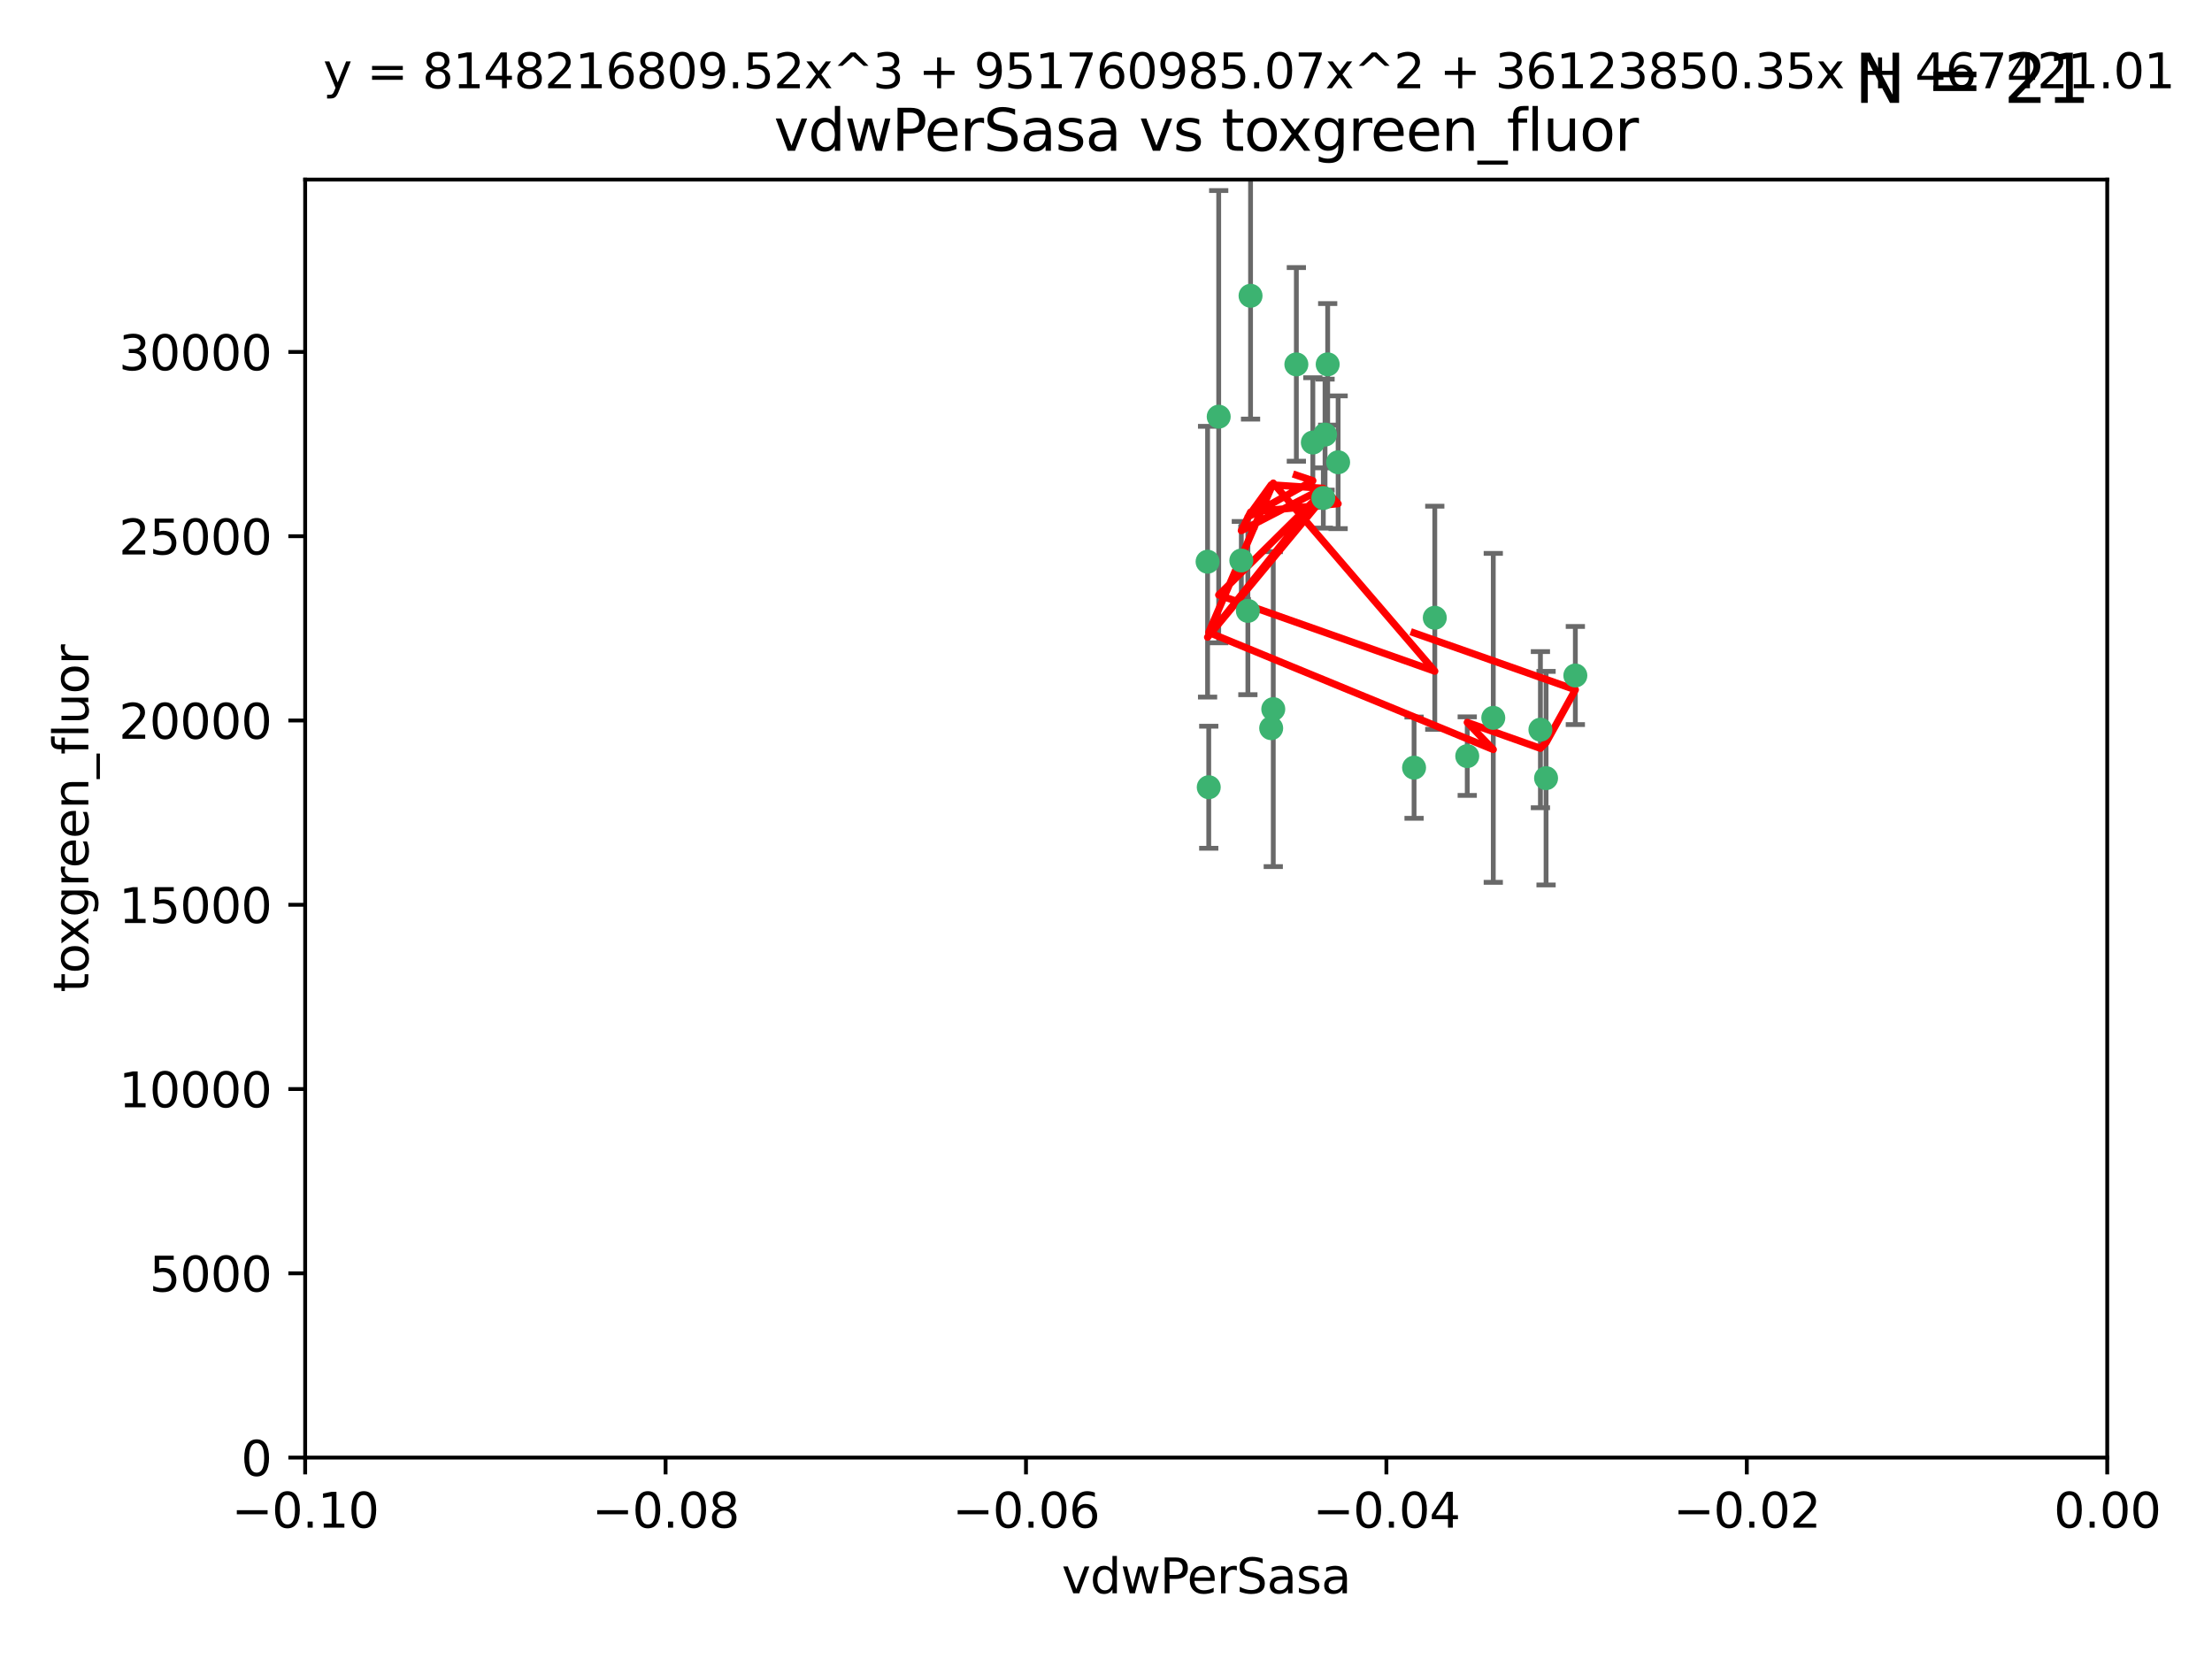 <?xml version="1.0" encoding="utf-8" standalone="no"?>
<!DOCTYPE svg PUBLIC "-//W3C//DTD SVG 1.1//EN"
  "http://www.w3.org/Graphics/SVG/1.1/DTD/svg11.dtd">
<svg xmlns:xlink="http://www.w3.org/1999/xlink" width="460.8pt" height="345.6pt" viewBox="0 0 460.8 345.6" xmlns="http://www.w3.org/2000/svg" version="1.1">
 <defs>
  <style type="text/css">*{stroke-linejoin: round; stroke-linecap: butt}</style>
 </defs>
 <g id="figure_1">
  <g id="patch_1">
   <path d="M 0 345.6 
L 460.8 345.6 
L 460.8 0 
L 0 0 
z
" style="fill: #ffffff"/>
  </g>
  <g id="axes_1">
   <g id="patch_2">
    <path d="M 63.571 303.64 
L 438.975 303.64 
L 438.975 37.411 
L 63.571 37.411 
z
" style="fill: #ffffff"/>
   </g>
   <g id="PathCollection_1">
    <defs>
     <path id="me722a0f430" d="M 0 1.118 
C 0.297 1.118 0.581 1 0.791 0.791 
C 1 0.581 1.118 0.297 1.118 0 
C 1.118 -0.297 1 -0.581 0.791 -0.791 
C 0.581 -1 0.297 -1.118 0 -1.118 
C -0.297 -1.118 -0.581 -1 -0.791 -0.791 
C -1 -0.581 -1.118 -0.297 -1.118 0 
C -1.118 0.297 -1 0.581 -0.791 0.791 
C -0.581 1 -0.297 1.118 0 1.118 
z
" style="stroke: #3cb371"/>
    </defs>
    <g clip-path="url(#p390f86cafd)">
     <use xlink:href="#me722a0f430" x="270.055" y="75.908" style="fill: #3cb371; stroke: #3cb371"/>
     <use xlink:href="#me722a0f430" x="273.49" y="92.187" style="fill: #3cb371; stroke: #3cb371"/>
     <use xlink:href="#me722a0f430" x="259.956" y="127.26" style="fill: #3cb371; stroke: #3cb371"/>
     <use xlink:href="#me722a0f430" x="264.81" y="151.693" style="fill: #3cb371; stroke: #3cb371"/>
     <use xlink:href="#me722a0f430" x="275.671" y="103.738" style="fill: #3cb371; stroke: #3cb371"/>
     <use xlink:href="#me722a0f430" x="258.59" y="116.762" style="fill: #3cb371; stroke: #3cb371"/>
     <use xlink:href="#me722a0f430" x="260.513" y="61.614" style="fill: #3cb371; stroke: #3cb371"/>
     <use xlink:href="#me722a0f430" x="278.755" y="96.299" style="fill: #3cb371; stroke: #3cb371"/>
     <use xlink:href="#me722a0f430" x="276.581" y="75.9" style="fill: #3cb371; stroke: #3cb371"/>
     <use xlink:href="#me722a0f430" x="251.561" y="117.014" style="fill: #3cb371; stroke: #3cb371"/>
     <use xlink:href="#me722a0f430" x="276.03" y="90.534" style="fill: #3cb371; stroke: #3cb371"/>
     <use xlink:href="#me722a0f430" x="253.879" y="86.8" style="fill: #3cb371; stroke: #3cb371"/>
     <use xlink:href="#me722a0f430" x="298.891" y="128.689" style="fill: #3cb371; stroke: #3cb371"/>
     <use xlink:href="#me722a0f430" x="265.246" y="147.723" style="fill: #3cb371; stroke: #3cb371"/>
     <use xlink:href="#me722a0f430" x="251.805" y="163.993" style="fill: #3cb371; stroke: #3cb371"/>
     <use xlink:href="#me722a0f430" x="311.077" y="149.542" style="fill: #3cb371; stroke: #3cb371"/>
     <use xlink:href="#me722a0f430" x="305.654" y="157.513" style="fill: #3cb371; stroke: #3cb371"/>
     <use xlink:href="#me722a0f430" x="320.897" y="152.004" style="fill: #3cb371; stroke: #3cb371"/>
     <use xlink:href="#me722a0f430" x="322.074" y="162.105" style="fill: #3cb371; stroke: #3cb371"/>
     <use xlink:href="#me722a0f430" x="328.173" y="140.722" style="fill: #3cb371; stroke: #3cb371"/>
     <use xlink:href="#me722a0f430" x="294.577" y="159.917" style="fill: #3cb371; stroke: #3cb371"/>
    </g>
   </g>
   <g id="matplotlib.axis_1">
    <g id="xtick_1">
     <g id="line2d_1">
      <defs>
       <path id="mb02473ac77" d="M 0 0 
L 0 3.5 
" style="stroke: #000000; stroke-width: 0.8"/>
      </defs>
      <g>
       <use xlink:href="#mb02473ac77" x="63.571" y="303.64" style="stroke: #000000; stroke-width: 0.8"/>
      </g>
     </g>
     <g id="text_1">
      <!-- −0.10 -->
      <g transform="translate(48.249 318.238)scale(0.1 -0.1)">
       <defs>
        <path id="DejaVuSans-2212" d="M 678 2272 
L 4684 2272 
L 4684 1741 
L 678 1741 
L 678 2272 
z
" transform="scale(0.016)"/>
        <path id="DejaVuSans-30" d="M 2034 4250 
Q 1547 4250 1301 3770 
Q 1056 3291 1056 2328 
Q 1056 1369 1301 889 
Q 1547 409 2034 409 
Q 2525 409 2770 889 
Q 3016 1369 3016 2328 
Q 3016 3291 2770 3770 
Q 2525 4250 2034 4250 
z
M 2034 4750 
Q 2819 4750 3233 4129 
Q 3647 3509 3647 2328 
Q 3647 1150 3233 529 
Q 2819 -91 2034 -91 
Q 1250 -91 836 529 
Q 422 1150 422 2328 
Q 422 3509 836 4129 
Q 1250 4750 2034 4750 
z
" transform="scale(0.016)"/>
        <path id="DejaVuSans-2e" d="M 684 794 
L 1344 794 
L 1344 0 
L 684 0 
L 684 794 
z
" transform="scale(0.016)"/>
        <path id="DejaVuSans-31" d="M 794 531 
L 1825 531 
L 1825 4091 
L 703 3866 
L 703 4441 
L 1819 4666 
L 2450 4666 
L 2450 531 
L 3481 531 
L 3481 0 
L 794 0 
L 794 531 
z
" transform="scale(0.016)"/>
       </defs>
       <use xlink:href="#DejaVuSans-2212"/>
       <use xlink:href="#DejaVuSans-30" x="83.789"/>
       <use xlink:href="#DejaVuSans-2e" x="147.412"/>
       <use xlink:href="#DejaVuSans-31" x="179.199"/>
       <use xlink:href="#DejaVuSans-30" x="242.822"/>
      </g>
     </g>
    </g>
    <g id="xtick_2">
     <g id="line2d_2">
      <g>
       <use xlink:href="#mb02473ac77" x="138.652" y="303.64" style="stroke: #000000; stroke-width: 0.8"/>
      </g>
     </g>
     <g id="text_2">
      <!-- −0.08 -->
      <g transform="translate(123.329 318.238)scale(0.1 -0.1)">
       <defs>
        <path id="DejaVuSans-38" d="M 2034 2216 
Q 1584 2216 1326 1975 
Q 1069 1734 1069 1313 
Q 1069 891 1326 650 
Q 1584 409 2034 409 
Q 2484 409 2743 651 
Q 3003 894 3003 1313 
Q 3003 1734 2745 1975 
Q 2488 2216 2034 2216 
z
M 1403 2484 
Q 997 2584 770 2862 
Q 544 3141 544 3541 
Q 544 4100 942 4425 
Q 1341 4750 2034 4750 
Q 2731 4750 3128 4425 
Q 3525 4100 3525 3541 
Q 3525 3141 3298 2862 
Q 3072 2584 2669 2484 
Q 3125 2378 3379 2068 
Q 3634 1759 3634 1313 
Q 3634 634 3220 271 
Q 2806 -91 2034 -91 
Q 1263 -91 848 271 
Q 434 634 434 1313 
Q 434 1759 690 2068 
Q 947 2378 1403 2484 
z
M 1172 3481 
Q 1172 3119 1398 2916 
Q 1625 2713 2034 2713 
Q 2441 2713 2670 2916 
Q 2900 3119 2900 3481 
Q 2900 3844 2670 4047 
Q 2441 4250 2034 4250 
Q 1625 4250 1398 4047 
Q 1172 3844 1172 3481 
z
" transform="scale(0.016)"/>
       </defs>
       <use xlink:href="#DejaVuSans-2212"/>
       <use xlink:href="#DejaVuSans-30" x="83.789"/>
       <use xlink:href="#DejaVuSans-2e" x="147.412"/>
       <use xlink:href="#DejaVuSans-30" x="179.199"/>
       <use xlink:href="#DejaVuSans-38" x="242.822"/>
      </g>
     </g>
    </g>
    <g id="xtick_3">
     <g id="line2d_3">
      <g>
       <use xlink:href="#mb02473ac77" x="213.733" y="303.64" style="stroke: #000000; stroke-width: 0.8"/>
      </g>
     </g>
     <g id="text_3">
      <!-- −0.06 -->
      <g transform="translate(198.41 318.238)scale(0.1 -0.1)">
       <defs>
        <path id="DejaVuSans-36" d="M 2113 2584 
Q 1688 2584 1439 2293 
Q 1191 2003 1191 1497 
Q 1191 994 1439 701 
Q 1688 409 2113 409 
Q 2538 409 2786 701 
Q 3034 994 3034 1497 
Q 3034 2003 2786 2293 
Q 2538 2584 2113 2584 
z
M 3366 4563 
L 3366 3988 
Q 3128 4100 2886 4159 
Q 2644 4219 2406 4219 
Q 1781 4219 1451 3797 
Q 1122 3375 1075 2522 
Q 1259 2794 1537 2939 
Q 1816 3084 2150 3084 
Q 2853 3084 3261 2657 
Q 3669 2231 3669 1497 
Q 3669 778 3244 343 
Q 2819 -91 2113 -91 
Q 1303 -91 875 529 
Q 447 1150 447 2328 
Q 447 3434 972 4092 
Q 1497 4750 2381 4750 
Q 2619 4750 2861 4703 
Q 3103 4656 3366 4563 
z
" transform="scale(0.016)"/>
       </defs>
       <use xlink:href="#DejaVuSans-2212"/>
       <use xlink:href="#DejaVuSans-30" x="83.789"/>
       <use xlink:href="#DejaVuSans-2e" x="147.412"/>
       <use xlink:href="#DejaVuSans-30" x="179.199"/>
       <use xlink:href="#DejaVuSans-36" x="242.822"/>
      </g>
     </g>
    </g>
    <g id="xtick_4">
     <g id="line2d_4">
      <g>
       <use xlink:href="#mb02473ac77" x="288.813" y="303.64" style="stroke: #000000; stroke-width: 0.8"/>
      </g>
     </g>
     <g id="text_4">
      <!-- −0.04 -->
      <g transform="translate(273.491 318.238)scale(0.1 -0.1)">
       <defs>
        <path id="DejaVuSans-34" d="M 2419 4116 
L 825 1625 
L 2419 1625 
L 2419 4116 
z
M 2253 4666 
L 3047 4666 
L 3047 1625 
L 3713 1625 
L 3713 1100 
L 3047 1100 
L 3047 0 
L 2419 0 
L 2419 1100 
L 313 1100 
L 313 1709 
L 2253 4666 
z
" transform="scale(0.016)"/>
       </defs>
       <use xlink:href="#DejaVuSans-2212"/>
       <use xlink:href="#DejaVuSans-30" x="83.789"/>
       <use xlink:href="#DejaVuSans-2e" x="147.412"/>
       <use xlink:href="#DejaVuSans-30" x="179.199"/>
       <use xlink:href="#DejaVuSans-34" x="242.822"/>
      </g>
     </g>
    </g>
    <g id="xtick_5">
     <g id="line2d_5">
      <g>
       <use xlink:href="#mb02473ac77" x="363.894" y="303.64" style="stroke: #000000; stroke-width: 0.8"/>
      </g>
     </g>
     <g id="text_5">
      <!-- −0.02 -->
      <g transform="translate(348.572 318.238)scale(0.1 -0.1)">
       <defs>
        <path id="DejaVuSans-32" d="M 1228 531 
L 3431 531 
L 3431 0 
L 469 0 
L 469 531 
Q 828 903 1448 1529 
Q 2069 2156 2228 2338 
Q 2531 2678 2651 2914 
Q 2772 3150 2772 3378 
Q 2772 3750 2511 3984 
Q 2250 4219 1831 4219 
Q 1534 4219 1204 4116 
Q 875 4013 500 3803 
L 500 4441 
Q 881 4594 1212 4672 
Q 1544 4750 1819 4750 
Q 2544 4750 2975 4387 
Q 3406 4025 3406 3419 
Q 3406 3131 3298 2873 
Q 3191 2616 2906 2266 
Q 2828 2175 2409 1742 
Q 1991 1309 1228 531 
z
" transform="scale(0.016)"/>
       </defs>
       <use xlink:href="#DejaVuSans-2212"/>
       <use xlink:href="#DejaVuSans-30" x="83.789"/>
       <use xlink:href="#DejaVuSans-2e" x="147.412"/>
       <use xlink:href="#DejaVuSans-30" x="179.199"/>
       <use xlink:href="#DejaVuSans-32" x="242.822"/>
      </g>
     </g>
    </g>
    <g id="xtick_6">
     <g id="line2d_6">
      <g>
       <use xlink:href="#mb02473ac77" x="438.975" y="303.64" style="stroke: #000000; stroke-width: 0.8"/>
      </g>
     </g>
     <g id="text_6">
      <!-- 0.00 -->
      <g transform="translate(427.842 318.238)scale(0.1 -0.1)">
       <use xlink:href="#DejaVuSans-30"/>
       <use xlink:href="#DejaVuSans-2e" x="63.623"/>
       <use xlink:href="#DejaVuSans-30" x="95.41"/>
       <use xlink:href="#DejaVuSans-30" x="159.033"/>
      </g>
     </g>
    </g>
    <g id="text_7">
     <!-- vdwPerSasa -->
     <g transform="translate(221.178 331.917)scale(0.1 -0.1)">
      <defs>
       <path id="DejaVuSans-76" d="M 191 3500 
L 800 3500 
L 1894 563 
L 2988 3500 
L 3597 3500 
L 2284 0 
L 1503 0 
L 191 3500 
z
" transform="scale(0.016)"/>
       <path id="DejaVuSans-64" d="M 2906 2969 
L 2906 4863 
L 3481 4863 
L 3481 0 
L 2906 0 
L 2906 525 
Q 2725 213 2448 61 
Q 2172 -91 1784 -91 
Q 1150 -91 751 415 
Q 353 922 353 1747 
Q 353 2572 751 3078 
Q 1150 3584 1784 3584 
Q 2172 3584 2448 3432 
Q 2725 3281 2906 2969 
z
M 947 1747 
Q 947 1113 1208 752 
Q 1469 391 1925 391 
Q 2381 391 2643 752 
Q 2906 1113 2906 1747 
Q 2906 2381 2643 2742 
Q 2381 3103 1925 3103 
Q 1469 3103 1208 2742 
Q 947 2381 947 1747 
z
" transform="scale(0.016)"/>
       <path id="DejaVuSans-77" d="M 269 3500 
L 844 3500 
L 1563 769 
L 2278 3500 
L 2956 3500 
L 3675 769 
L 4391 3500 
L 4966 3500 
L 4050 0 
L 3372 0 
L 2619 2869 
L 1863 0 
L 1184 0 
L 269 3500 
z
" transform="scale(0.016)"/>
       <path id="DejaVuSans-50" d="M 1259 4147 
L 1259 2394 
L 2053 2394 
Q 2494 2394 2734 2622 
Q 2975 2850 2975 3272 
Q 2975 3691 2734 3919 
Q 2494 4147 2053 4147 
L 1259 4147 
z
M 628 4666 
L 2053 4666 
Q 2838 4666 3239 4311 
Q 3641 3956 3641 3272 
Q 3641 2581 3239 2228 
Q 2838 1875 2053 1875 
L 1259 1875 
L 1259 0 
L 628 0 
L 628 4666 
z
" transform="scale(0.016)"/>
       <path id="DejaVuSans-65" d="M 3597 1894 
L 3597 1613 
L 953 1613 
Q 991 1019 1311 708 
Q 1631 397 2203 397 
Q 2534 397 2845 478 
Q 3156 559 3463 722 
L 3463 178 
Q 3153 47 2828 -22 
Q 2503 -91 2169 -91 
Q 1331 -91 842 396 
Q 353 884 353 1716 
Q 353 2575 817 3079 
Q 1281 3584 2069 3584 
Q 2775 3584 3186 3129 
Q 3597 2675 3597 1894 
z
M 3022 2063 
Q 3016 2534 2758 2815 
Q 2500 3097 2075 3097 
Q 1594 3097 1305 2825 
Q 1016 2553 972 2059 
L 3022 2063 
z
" transform="scale(0.016)"/>
       <path id="DejaVuSans-72" d="M 2631 2963 
Q 2534 3019 2420 3045 
Q 2306 3072 2169 3072 
Q 1681 3072 1420 2755 
Q 1159 2438 1159 1844 
L 1159 0 
L 581 0 
L 581 3500 
L 1159 3500 
L 1159 2956 
Q 1341 3275 1631 3429 
Q 1922 3584 2338 3584 
Q 2397 3584 2469 3576 
Q 2541 3569 2628 3553 
L 2631 2963 
z
" transform="scale(0.016)"/>
       <path id="DejaVuSans-53" d="M 3425 4513 
L 3425 3897 
Q 3066 4069 2747 4153 
Q 2428 4238 2131 4238 
Q 1616 4238 1336 4038 
Q 1056 3838 1056 3469 
Q 1056 3159 1242 3001 
Q 1428 2844 1947 2747 
L 2328 2669 
Q 3034 2534 3370 2195 
Q 3706 1856 3706 1288 
Q 3706 609 3251 259 
Q 2797 -91 1919 -91 
Q 1588 -91 1214 -16 
Q 841 59 441 206 
L 441 856 
Q 825 641 1194 531 
Q 1563 422 1919 422 
Q 2459 422 2753 634 
Q 3047 847 3047 1241 
Q 3047 1584 2836 1778 
Q 2625 1972 2144 2069 
L 1759 2144 
Q 1053 2284 737 2584 
Q 422 2884 422 3419 
Q 422 4038 858 4394 
Q 1294 4750 2059 4750 
Q 2388 4750 2728 4690 
Q 3069 4631 3425 4513 
z
" transform="scale(0.016)"/>
       <path id="DejaVuSans-61" d="M 2194 1759 
Q 1497 1759 1228 1600 
Q 959 1441 959 1056 
Q 959 750 1161 570 
Q 1363 391 1709 391 
Q 2188 391 2477 730 
Q 2766 1069 2766 1631 
L 2766 1759 
L 2194 1759 
z
M 3341 1997 
L 3341 0 
L 2766 0 
L 2766 531 
Q 2569 213 2275 61 
Q 1981 -91 1556 -91 
Q 1019 -91 701 211 
Q 384 513 384 1019 
Q 384 1609 779 1909 
Q 1175 2209 1959 2209 
L 2766 2209 
L 2766 2266 
Q 2766 2663 2505 2880 
Q 2244 3097 1772 3097 
Q 1472 3097 1187 3025 
Q 903 2953 641 2809 
L 641 3341 
Q 956 3463 1253 3523 
Q 1550 3584 1831 3584 
Q 2591 3584 2966 3190 
Q 3341 2797 3341 1997 
z
" transform="scale(0.016)"/>
       <path id="DejaVuSans-73" d="M 2834 3397 
L 2834 2853 
Q 2591 2978 2328 3040 
Q 2066 3103 1784 3103 
Q 1356 3103 1142 2972 
Q 928 2841 928 2578 
Q 928 2378 1081 2264 
Q 1234 2150 1697 2047 
L 1894 2003 
Q 2506 1872 2764 1633 
Q 3022 1394 3022 966 
Q 3022 478 2636 193 
Q 2250 -91 1575 -91 
Q 1294 -91 989 -36 
Q 684 19 347 128 
L 347 722 
Q 666 556 975 473 
Q 1284 391 1588 391 
Q 1994 391 2212 530 
Q 2431 669 2431 922 
Q 2431 1156 2273 1281 
Q 2116 1406 1581 1522 
L 1381 1569 
Q 847 1681 609 1914 
Q 372 2147 372 2553 
Q 372 3047 722 3315 
Q 1072 3584 1716 3584 
Q 2034 3584 2315 3537 
Q 2597 3491 2834 3397 
z
" transform="scale(0.016)"/>
      </defs>
      <use xlink:href="#DejaVuSans-76"/>
      <use xlink:href="#DejaVuSans-64" x="59.18"/>
      <use xlink:href="#DejaVuSans-77" x="122.656"/>
      <use xlink:href="#DejaVuSans-50" x="204.443"/>
      <use xlink:href="#DejaVuSans-65" x="261.121"/>
      <use xlink:href="#DejaVuSans-72" x="322.645"/>
      <use xlink:href="#DejaVuSans-53" x="363.758"/>
      <use xlink:href="#DejaVuSans-61" x="427.234"/>
      <use xlink:href="#DejaVuSans-73" x="488.514"/>
      <use xlink:href="#DejaVuSans-61" x="540.613"/>
     </g>
    </g>
   </g>
   <g id="matplotlib.axis_2">
    <g id="ytick_1">
     <g id="line2d_7">
      <defs>
       <path id="m865c5c05e4" d="M 0 0 
L -3.5 0 
" style="stroke: #000000; stroke-width: 0.8"/>
      </defs>
      <g>
       <use xlink:href="#m865c5c05e4" x="63.571" y="303.64" style="stroke: #000000; stroke-width: 0.8"/>
      </g>
     </g>
     <g id="text_8">
      <!-- 0 -->
      <g transform="translate(50.209 307.439)scale(0.1 -0.1)">
       <use xlink:href="#DejaVuSans-30"/>
      </g>
     </g>
    </g>
    <g id="ytick_2">
     <g id="line2d_8">
      <g>
       <use xlink:href="#m865c5c05e4" x="63.571" y="265.253" style="stroke: #000000; stroke-width: 0.8"/>
      </g>
     </g>
     <g id="text_9">
      <!-- 5000 -->
      <g transform="translate(31.121 269.052)scale(0.1 -0.1)">
       <defs>
        <path id="DejaVuSans-35" d="M 691 4666 
L 3169 4666 
L 3169 4134 
L 1269 4134 
L 1269 2991 
Q 1406 3038 1543 3061 
Q 1681 3084 1819 3084 
Q 2600 3084 3056 2656 
Q 3513 2228 3513 1497 
Q 3513 744 3044 326 
Q 2575 -91 1722 -91 
Q 1428 -91 1123 -41 
Q 819 9 494 109 
L 494 744 
Q 775 591 1075 516 
Q 1375 441 1709 441 
Q 2250 441 2565 725 
Q 2881 1009 2881 1497 
Q 2881 1984 2565 2268 
Q 2250 2553 1709 2553 
Q 1456 2553 1204 2497 
Q 953 2441 691 2322 
L 691 4666 
z
" transform="scale(0.016)"/>
       </defs>
       <use xlink:href="#DejaVuSans-35"/>
       <use xlink:href="#DejaVuSans-30" x="63.623"/>
       <use xlink:href="#DejaVuSans-30" x="127.246"/>
       <use xlink:href="#DejaVuSans-30" x="190.869"/>
      </g>
     </g>
    </g>
    <g id="ytick_3">
     <g id="line2d_9">
      <g>
       <use xlink:href="#m865c5c05e4" x="63.571" y="226.866" style="stroke: #000000; stroke-width: 0.8"/>
      </g>
     </g>
     <g id="text_10">
      <!-- 10000 -->
      <g transform="translate(24.759 230.665)scale(0.1 -0.1)">
       <use xlink:href="#DejaVuSans-31"/>
       <use xlink:href="#DejaVuSans-30" x="63.623"/>
       <use xlink:href="#DejaVuSans-30" x="127.246"/>
       <use xlink:href="#DejaVuSans-30" x="190.869"/>
       <use xlink:href="#DejaVuSans-30" x="254.492"/>
      </g>
     </g>
    </g>
    <g id="ytick_4">
     <g id="line2d_10">
      <g>
       <use xlink:href="#m865c5c05e4" x="63.571" y="188.479" style="stroke: #000000; stroke-width: 0.8"/>
      </g>
     </g>
     <g id="text_11">
      <!-- 15000 -->
      <g transform="translate(24.759 192.278)scale(0.1 -0.1)">
       <use xlink:href="#DejaVuSans-31"/>
       <use xlink:href="#DejaVuSans-35" x="63.623"/>
       <use xlink:href="#DejaVuSans-30" x="127.246"/>
       <use xlink:href="#DejaVuSans-30" x="190.869"/>
       <use xlink:href="#DejaVuSans-30" x="254.492"/>
      </g>
     </g>
    </g>
    <g id="ytick_5">
     <g id="line2d_11">
      <g>
       <use xlink:href="#m865c5c05e4" x="63.571" y="150.092" style="stroke: #000000; stroke-width: 0.8"/>
      </g>
     </g>
     <g id="text_12">
      <!-- 20000 -->
      <g transform="translate(24.759 153.891)scale(0.1 -0.1)">
       <use xlink:href="#DejaVuSans-32"/>
       <use xlink:href="#DejaVuSans-30" x="63.623"/>
       <use xlink:href="#DejaVuSans-30" x="127.246"/>
       <use xlink:href="#DejaVuSans-30" x="190.869"/>
       <use xlink:href="#DejaVuSans-30" x="254.492"/>
      </g>
     </g>
    </g>
    <g id="ytick_6">
     <g id="line2d_12">
      <g>
       <use xlink:href="#m865c5c05e4" x="63.571" y="111.705" style="stroke: #000000; stroke-width: 0.8"/>
      </g>
     </g>
     <g id="text_13">
      <!-- 25000 -->
      <g transform="translate(24.759 115.504)scale(0.1 -0.1)">
       <use xlink:href="#DejaVuSans-32"/>
       <use xlink:href="#DejaVuSans-35" x="63.623"/>
       <use xlink:href="#DejaVuSans-30" x="127.246"/>
       <use xlink:href="#DejaVuSans-30" x="190.869"/>
       <use xlink:href="#DejaVuSans-30" x="254.492"/>
      </g>
     </g>
    </g>
    <g id="ytick_7">
     <g id="line2d_13">
      <g>
       <use xlink:href="#m865c5c05e4" x="63.571" y="73.317" style="stroke: #000000; stroke-width: 0.8"/>
      </g>
     </g>
     <g id="text_14">
      <!-- 30000 -->
      <g transform="translate(24.759 77.117)scale(0.1 -0.1)">
       <defs>
        <path id="DejaVuSans-33" d="M 2597 2516 
Q 3050 2419 3304 2112 
Q 3559 1806 3559 1356 
Q 3559 666 3084 287 
Q 2609 -91 1734 -91 
Q 1441 -91 1130 -33 
Q 819 25 488 141 
L 488 750 
Q 750 597 1062 519 
Q 1375 441 1716 441 
Q 2309 441 2620 675 
Q 2931 909 2931 1356 
Q 2931 1769 2642 2001 
Q 2353 2234 1838 2234 
L 1294 2234 
L 1294 2753 
L 1863 2753 
Q 2328 2753 2575 2939 
Q 2822 3125 2822 3475 
Q 2822 3834 2567 4026 
Q 2313 4219 1838 4219 
Q 1578 4219 1281 4162 
Q 984 4106 628 3988 
L 628 4550 
Q 988 4650 1302 4700 
Q 1616 4750 1894 4750 
Q 2613 4750 3031 4423 
Q 3450 4097 3450 3541 
Q 3450 3153 3228 2886 
Q 3006 2619 2597 2516 
z
" transform="scale(0.016)"/>
       </defs>
       <use xlink:href="#DejaVuSans-33"/>
       <use xlink:href="#DejaVuSans-30" x="63.623"/>
       <use xlink:href="#DejaVuSans-30" x="127.246"/>
       <use xlink:href="#DejaVuSans-30" x="190.869"/>
       <use xlink:href="#DejaVuSans-30" x="254.492"/>
      </g>
     </g>
    </g>
    <g id="text_15">
     <!-- toxgreen_fluor -->
     <g transform="translate(18.401 206.72)rotate(-90)scale(0.1 -0.1)">
      <defs>
       <path id="DejaVuSans-74" d="M 1172 4494 
L 1172 3500 
L 2356 3500 
L 2356 3053 
L 1172 3053 
L 1172 1153 
Q 1172 725 1289 603 
Q 1406 481 1766 481 
L 2356 481 
L 2356 0 
L 1766 0 
Q 1100 0 847 248 
Q 594 497 594 1153 
L 594 3053 
L 172 3053 
L 172 3500 
L 594 3500 
L 594 4494 
L 1172 4494 
z
" transform="scale(0.016)"/>
       <path id="DejaVuSans-6f" d="M 1959 3097 
Q 1497 3097 1228 2736 
Q 959 2375 959 1747 
Q 959 1119 1226 758 
Q 1494 397 1959 397 
Q 2419 397 2687 759 
Q 2956 1122 2956 1747 
Q 2956 2369 2687 2733 
Q 2419 3097 1959 3097 
z
M 1959 3584 
Q 2709 3584 3137 3096 
Q 3566 2609 3566 1747 
Q 3566 888 3137 398 
Q 2709 -91 1959 -91 
Q 1206 -91 779 398 
Q 353 888 353 1747 
Q 353 2609 779 3096 
Q 1206 3584 1959 3584 
z
" transform="scale(0.016)"/>
       <path id="DejaVuSans-78" d="M 3513 3500 
L 2247 1797 
L 3578 0 
L 2900 0 
L 1881 1375 
L 863 0 
L 184 0 
L 1544 1831 
L 300 3500 
L 978 3500 
L 1906 2253 
L 2834 3500 
L 3513 3500 
z
" transform="scale(0.016)"/>
       <path id="DejaVuSans-67" d="M 2906 1791 
Q 2906 2416 2648 2759 
Q 2391 3103 1925 3103 
Q 1463 3103 1205 2759 
Q 947 2416 947 1791 
Q 947 1169 1205 825 
Q 1463 481 1925 481 
Q 2391 481 2648 825 
Q 2906 1169 2906 1791 
z
M 3481 434 
Q 3481 -459 3084 -895 
Q 2688 -1331 1869 -1331 
Q 1566 -1331 1297 -1286 
Q 1028 -1241 775 -1147 
L 775 -588 
Q 1028 -725 1275 -790 
Q 1522 -856 1778 -856 
Q 2344 -856 2625 -561 
Q 2906 -266 2906 331 
L 2906 616 
Q 2728 306 2450 153 
Q 2172 0 1784 0 
Q 1141 0 747 490 
Q 353 981 353 1791 
Q 353 2603 747 3093 
Q 1141 3584 1784 3584 
Q 2172 3584 2450 3431 
Q 2728 3278 2906 2969 
L 2906 3500 
L 3481 3500 
L 3481 434 
z
" transform="scale(0.016)"/>
       <path id="DejaVuSans-6e" d="M 3513 2113 
L 3513 0 
L 2938 0 
L 2938 2094 
Q 2938 2591 2744 2837 
Q 2550 3084 2163 3084 
Q 1697 3084 1428 2787 
Q 1159 2491 1159 1978 
L 1159 0 
L 581 0 
L 581 3500 
L 1159 3500 
L 1159 2956 
Q 1366 3272 1645 3428 
Q 1925 3584 2291 3584 
Q 2894 3584 3203 3211 
Q 3513 2838 3513 2113 
z
" transform="scale(0.016)"/>
       <path id="DejaVuSans-5f" d="M 3263 -1063 
L 3263 -1509 
L -63 -1509 
L -63 -1063 
L 3263 -1063 
z
" transform="scale(0.016)"/>
       <path id="DejaVuSans-66" d="M 2375 4863 
L 2375 4384 
L 1825 4384 
Q 1516 4384 1395 4259 
Q 1275 4134 1275 3809 
L 1275 3500 
L 2222 3500 
L 2222 3053 
L 1275 3053 
L 1275 0 
L 697 0 
L 697 3053 
L 147 3053 
L 147 3500 
L 697 3500 
L 697 3744 
Q 697 4328 969 4595 
Q 1241 4863 1831 4863 
L 2375 4863 
z
" transform="scale(0.016)"/>
       <path id="DejaVuSans-6c" d="M 603 4863 
L 1178 4863 
L 1178 0 
L 603 0 
L 603 4863 
z
" transform="scale(0.016)"/>
       <path id="DejaVuSans-75" d="M 544 1381 
L 544 3500 
L 1119 3500 
L 1119 1403 
Q 1119 906 1312 657 
Q 1506 409 1894 409 
Q 2359 409 2629 706 
Q 2900 1003 2900 1516 
L 2900 3500 
L 3475 3500 
L 3475 0 
L 2900 0 
L 2900 538 
Q 2691 219 2414 64 
Q 2138 -91 1772 -91 
Q 1169 -91 856 284 
Q 544 659 544 1381 
z
M 1991 3584 
L 1991 3584 
z
" transform="scale(0.016)"/>
      </defs>
      <use xlink:href="#DejaVuSans-74"/>
      <use xlink:href="#DejaVuSans-6f" x="39.209"/>
      <use xlink:href="#DejaVuSans-78" x="97.266"/>
      <use xlink:href="#DejaVuSans-67" x="156.445"/>
      <use xlink:href="#DejaVuSans-72" x="219.922"/>
      <use xlink:href="#DejaVuSans-65" x="258.785"/>
      <use xlink:href="#DejaVuSans-65" x="320.309"/>
      <use xlink:href="#DejaVuSans-6e" x="381.832"/>
      <use xlink:href="#DejaVuSans-5f" x="445.211"/>
      <use xlink:href="#DejaVuSans-66" x="495.211"/>
      <use xlink:href="#DejaVuSans-6c" x="530.416"/>
      <use xlink:href="#DejaVuSans-75" x="558.199"/>
      <use xlink:href="#DejaVuSans-6f" x="621.578"/>
      <use xlink:href="#DejaVuSans-72" x="682.76"/>
     </g>
    </g>
   </g>
   <g id="LineCollection_1">
    <path d="M 270.055 96.079 
L 270.055 55.738 
" clip-path="url(#p390f86cafd)" style="fill: none; stroke: #696969"/>
    <path d="M 273.49 105.69 
L 273.49 78.685 
" clip-path="url(#p390f86cafd)" style="fill: none; stroke: #696969"/>
    <path d="M 259.956 144.714 
L 259.956 109.807 
" clip-path="url(#p390f86cafd)" style="fill: none; stroke: #696969"/>
    <path d="M 264.81 152.217 
L 264.81 151.168 
" clip-path="url(#p390f86cafd)" style="fill: none; stroke: #696969"/>
    <path d="M 275.671 110.014 
L 275.671 97.461 
" clip-path="url(#p390f86cafd)" style="fill: none; stroke: #696969"/>
    <path d="M 258.59 124.89 
L 258.59 108.635 
" clip-path="url(#p390f86cafd)" style="fill: none; stroke: #696969"/>
    <path d="M 260.513 87.306 
L 260.513 35.922 
" clip-path="url(#p390f86cafd)" style="fill: none; stroke: #696969"/>
    <path d="M 278.755 110.125 
L 278.755 82.473 
" clip-path="url(#p390f86cafd)" style="fill: none; stroke: #696969"/>
    <path d="M 276.581 88.56 
L 276.581 63.241 
" clip-path="url(#p390f86cafd)" style="fill: none; stroke: #696969"/>
    <path d="M 251.561 145.217 
L 251.561 88.811 
" clip-path="url(#p390f86cafd)" style="fill: none; stroke: #696969"/>
    <path d="M 276.03 102.091 
L 276.03 78.978 
" clip-path="url(#p390f86cafd)" style="fill: none; stroke: #696969"/>
    <path d="M 253.879 133.906 
L 253.879 39.694 
" clip-path="url(#p390f86cafd)" style="fill: none; stroke: #696969"/>
    <path d="M 298.891 151.927 
L 298.891 105.45 
" clip-path="url(#p390f86cafd)" style="fill: none; stroke: #696969"/>
    <path d="M 265.246 180.527 
L 265.246 114.919 
" clip-path="url(#p390f86cafd)" style="fill: none; stroke: #696969"/>
    <path d="M 251.805 176.705 
L 251.805 151.281 
" clip-path="url(#p390f86cafd)" style="fill: none; stroke: #696969"/>
    <path d="M 311.077 183.804 
L 311.077 115.28 
" clip-path="url(#p390f86cafd)" style="fill: none; stroke: #696969"/>
    <path d="M 305.654 165.694 
L 305.654 149.332 
" clip-path="url(#p390f86cafd)" style="fill: none; stroke: #696969"/>
    <path d="M 320.897 168.265 
L 320.897 135.742 
" clip-path="url(#p390f86cafd)" style="fill: none; stroke: #696969"/>
    <path d="M 322.074 184.351 
L 322.074 139.86 
" clip-path="url(#p390f86cafd)" style="fill: none; stroke: #696969"/>
    <path d="M 328.173 150.938 
L 328.173 130.506 
" clip-path="url(#p390f86cafd)" style="fill: none; stroke: #696969"/>
    <path d="M 294.577 170.463 
L 294.577 149.371 
" clip-path="url(#p390f86cafd)" style="fill: none; stroke: #696969"/>
   </g>
   <g id="line2d_14">
    <defs>
     <path id="m67c4664bb8" d="M 2 0 
L -2 -0 
" style="stroke: #696969"/>
    </defs>
    <g clip-path="url(#p390f86cafd)">
     <use xlink:href="#m67c4664bb8" x="270.055" y="96.079" style="fill: #696969; stroke: #696969"/>
     <use xlink:href="#m67c4664bb8" x="273.49" y="105.69" style="fill: #696969; stroke: #696969"/>
     <use xlink:href="#m67c4664bb8" x="259.956" y="144.714" style="fill: #696969; stroke: #696969"/>
     <use xlink:href="#m67c4664bb8" x="264.81" y="152.217" style="fill: #696969; stroke: #696969"/>
     <use xlink:href="#m67c4664bb8" x="275.671" y="110.014" style="fill: #696969; stroke: #696969"/>
     <use xlink:href="#m67c4664bb8" x="258.59" y="124.89" style="fill: #696969; stroke: #696969"/>
     <use xlink:href="#m67c4664bb8" x="260.513" y="87.306" style="fill: #696969; stroke: #696969"/>
     <use xlink:href="#m67c4664bb8" x="278.755" y="110.125" style="fill: #696969; stroke: #696969"/>
     <use xlink:href="#m67c4664bb8" x="276.581" y="88.56" style="fill: #696969; stroke: #696969"/>
     <use xlink:href="#m67c4664bb8" x="251.561" y="145.217" style="fill: #696969; stroke: #696969"/>
     <use xlink:href="#m67c4664bb8" x="276.03" y="102.091" style="fill: #696969; stroke: #696969"/>
     <use xlink:href="#m67c4664bb8" x="253.879" y="133.906" style="fill: #696969; stroke: #696969"/>
     <use xlink:href="#m67c4664bb8" x="298.891" y="151.927" style="fill: #696969; stroke: #696969"/>
     <use xlink:href="#m67c4664bb8" x="265.246" y="180.527" style="fill: #696969; stroke: #696969"/>
     <use xlink:href="#m67c4664bb8" x="251.805" y="176.705" style="fill: #696969; stroke: #696969"/>
     <use xlink:href="#m67c4664bb8" x="311.077" y="183.804" style="fill: #696969; stroke: #696969"/>
     <use xlink:href="#m67c4664bb8" x="305.654" y="165.694" style="fill: #696969; stroke: #696969"/>
     <use xlink:href="#m67c4664bb8" x="320.897" y="168.265" style="fill: #696969; stroke: #696969"/>
     <use xlink:href="#m67c4664bb8" x="322.074" y="184.351" style="fill: #696969; stroke: #696969"/>
     <use xlink:href="#m67c4664bb8" x="328.173" y="150.938" style="fill: #696969; stroke: #696969"/>
     <use xlink:href="#m67c4664bb8" x="294.577" y="170.463" style="fill: #696969; stroke: #696969"/>
    </g>
   </g>
   <g id="line2d_15">
    <g clip-path="url(#p390f86cafd)">
     <use xlink:href="#m67c4664bb8" x="270.055" y="55.738" style="fill: #696969; stroke: #696969"/>
     <use xlink:href="#m67c4664bb8" x="273.49" y="78.685" style="fill: #696969; stroke: #696969"/>
     <use xlink:href="#m67c4664bb8" x="259.956" y="109.807" style="fill: #696969; stroke: #696969"/>
     <use xlink:href="#m67c4664bb8" x="264.81" y="151.168" style="fill: #696969; stroke: #696969"/>
     <use xlink:href="#m67c4664bb8" x="275.671" y="97.461" style="fill: #696969; stroke: #696969"/>
     <use xlink:href="#m67c4664bb8" x="258.59" y="108.635" style="fill: #696969; stroke: #696969"/>
     <use xlink:href="#m67c4664bb8" x="260.513" y="35.922" style="fill: #696969; stroke: #696969"/>
     <use xlink:href="#m67c4664bb8" x="278.755" y="82.473" style="fill: #696969; stroke: #696969"/>
     <use xlink:href="#m67c4664bb8" x="276.581" y="63.241" style="fill: #696969; stroke: #696969"/>
     <use xlink:href="#m67c4664bb8" x="251.561" y="88.811" style="fill: #696969; stroke: #696969"/>
     <use xlink:href="#m67c4664bb8" x="276.03" y="78.978" style="fill: #696969; stroke: #696969"/>
     <use xlink:href="#m67c4664bb8" x="253.879" y="39.694" style="fill: #696969; stroke: #696969"/>
     <use xlink:href="#m67c4664bb8" x="298.891" y="105.45" style="fill: #696969; stroke: #696969"/>
     <use xlink:href="#m67c4664bb8" x="265.246" y="114.919" style="fill: #696969; stroke: #696969"/>
     <use xlink:href="#m67c4664bb8" x="251.805" y="151.281" style="fill: #696969; stroke: #696969"/>
     <use xlink:href="#m67c4664bb8" x="311.077" y="115.28" style="fill: #696969; stroke: #696969"/>
     <use xlink:href="#m67c4664bb8" x="305.654" y="149.332" style="fill: #696969; stroke: #696969"/>
     <use xlink:href="#m67c4664bb8" x="320.897" y="135.742" style="fill: #696969; stroke: #696969"/>
     <use xlink:href="#m67c4664bb8" x="322.074" y="139.86" style="fill: #696969; stroke: #696969"/>
     <use xlink:href="#m67c4664bb8" x="328.173" y="130.506" style="fill: #696969; stroke: #696969"/>
     <use xlink:href="#m67c4664bb8" x="294.577" y="149.371" style="fill: #696969; stroke: #696969"/>
    </g>
   </g>
   <g id="line2d_16">
    <path d="M 270.055 98.98 
L 273.49 100.132 
L 259.956 107.704 
L 264.81 100.994 
L 275.671 101.72 
L 258.59 110.548 
L 260.513 106.671 
L 278.755 104.936 
L 276.581 102.559 
L 251.561 132.74 
L 276.03 102.039 
L 253.879 123.945 
L 298.891 139.821 
L 265.246 100.633 
L 251.805 131.74 
L 311.077 156.139 
L 305.654 150.491 
L 320.897 155.891 
L 322.074 154.703 
L 328.173 143.686 
L 294.577 131.846 
" clip-path="url(#p390f86cafd)" style="fill: none; stroke: #ff0000; stroke-width: 1.5; stroke-linecap: square"/>
   </g>
   <g id="line2d_17">
    <defs>
     <path id="me66891f922" d="M 0 2 
C 0.53 2 1.039 1.789 1.414 1.414 
C 1.789 1.039 2 0.53 2 0 
C 2 -0.53 1.789 -1.039 1.414 -1.414 
C 1.039 -1.789 0.53 -2 0 -2 
C -0.53 -2 -1.039 -1.789 -1.414 -1.414 
C -1.789 -1.039 -2 -0.53 -2 0 
C -2 0.53 -1.789 1.039 -1.414 1.414 
C -1.039 1.789 -0.53 2 0 2 
z
" style="stroke: #3cb371"/>
    </defs>
    <g clip-path="url(#p390f86cafd)">
     <use xlink:href="#me66891f922" x="270.055" y="75.908" style="fill: #3cb371; stroke: #3cb371"/>
     <use xlink:href="#me66891f922" x="273.49" y="92.187" style="fill: #3cb371; stroke: #3cb371"/>
     <use xlink:href="#me66891f922" x="259.956" y="127.26" style="fill: #3cb371; stroke: #3cb371"/>
     <use xlink:href="#me66891f922" x="264.81" y="151.693" style="fill: #3cb371; stroke: #3cb371"/>
     <use xlink:href="#me66891f922" x="275.671" y="103.738" style="fill: #3cb371; stroke: #3cb371"/>
     <use xlink:href="#me66891f922" x="258.59" y="116.762" style="fill: #3cb371; stroke: #3cb371"/>
     <use xlink:href="#me66891f922" x="260.513" y="61.614" style="fill: #3cb371; stroke: #3cb371"/>
     <use xlink:href="#me66891f922" x="278.755" y="96.299" style="fill: #3cb371; stroke: #3cb371"/>
     <use xlink:href="#me66891f922" x="276.581" y="75.9" style="fill: #3cb371; stroke: #3cb371"/>
     <use xlink:href="#me66891f922" x="251.561" y="117.014" style="fill: #3cb371; stroke: #3cb371"/>
     <use xlink:href="#me66891f922" x="276.03" y="90.534" style="fill: #3cb371; stroke: #3cb371"/>
     <use xlink:href="#me66891f922" x="253.879" y="86.8" style="fill: #3cb371; stroke: #3cb371"/>
     <use xlink:href="#me66891f922" x="298.891" y="128.689" style="fill: #3cb371; stroke: #3cb371"/>
     <use xlink:href="#me66891f922" x="265.246" y="147.723" style="fill: #3cb371; stroke: #3cb371"/>
     <use xlink:href="#me66891f922" x="251.805" y="163.993" style="fill: #3cb371; stroke: #3cb371"/>
     <use xlink:href="#me66891f922" x="311.077" y="149.542" style="fill: #3cb371; stroke: #3cb371"/>
     <use xlink:href="#me66891f922" x="305.654" y="157.513" style="fill: #3cb371; stroke: #3cb371"/>
     <use xlink:href="#me66891f922" x="320.897" y="152.004" style="fill: #3cb371; stroke: #3cb371"/>
     <use xlink:href="#me66891f922" x="322.074" y="162.105" style="fill: #3cb371; stroke: #3cb371"/>
     <use xlink:href="#me66891f922" x="328.173" y="140.722" style="fill: #3cb371; stroke: #3cb371"/>
     <use xlink:href="#me66891f922" x="294.577" y="159.917" style="fill: #3cb371; stroke: #3cb371"/>
    </g>
   </g>
   <g id="patch_3">
    <path d="M 63.571 303.64 
L 63.571 37.411 
" style="fill: none; stroke: #000000; stroke-width: 0.8; stroke-linejoin: miter; stroke-linecap: square"/>
   </g>
   <g id="patch_4">
    <path d="M 438.975 303.64 
L 438.975 37.411 
" style="fill: none; stroke: #000000; stroke-width: 0.8; stroke-linejoin: miter; stroke-linecap: square"/>
   </g>
   <g id="patch_5">
    <path d="M 63.571 303.64 
L 438.975 303.64 
" style="fill: none; stroke: #000000; stroke-width: 0.8; stroke-linejoin: miter; stroke-linecap: square"/>
   </g>
   <g id="patch_6">
    <path d="M 63.571 37.411 
L 438.975 37.411 
" style="fill: none; stroke: #000000; stroke-width: 0.8; stroke-linejoin: miter; stroke-linecap: square"/>
   </g>
   <g id="text_16">
    <!-- N = 21 -->
    <g transform="translate(386.302 21.426)scale(0.14 -0.14)">
     <defs>
      <path id="DejaVuSans-4e" d="M 628 4666 
L 1478 4666 
L 3547 763 
L 3547 4666 
L 4159 4666 
L 4159 0 
L 3309 0 
L 1241 3903 
L 1241 0 
L 628 0 
L 628 4666 
z
" transform="scale(0.016)"/>
      <path id="DejaVuSans-20" transform="scale(0.016)"/>
      <path id="DejaVuSans-3d" d="M 678 2906 
L 4684 2906 
L 4684 2381 
L 678 2381 
L 678 2906 
z
M 678 1631 
L 4684 1631 
L 4684 1100 
L 678 1100 
L 678 1631 
z
" transform="scale(0.016)"/>
     </defs>
     <use xlink:href="#DejaVuSans-4e"/>
     <use xlink:href="#DejaVuSans-20" x="74.805"/>
     <use xlink:href="#DejaVuSans-3d" x="106.592"/>
     <use xlink:href="#DejaVuSans-20" x="190.381"/>
     <use xlink:href="#DejaVuSans-32" x="222.168"/>
     <use xlink:href="#DejaVuSans-31" x="285.791"/>
    </g>
   </g>
   <g id="text_17">
    <!-- y = 8148216809.52x^3 + 951760985.07x^2 + 36123850.35x + 467421.01 -->
    <g transform="translate(67.325 18.387)scale(0.1 -0.1)">
     <defs>
      <path id="DejaVuSans-79" d="M 2059 -325 
Q 1816 -950 1584 -1140 
Q 1353 -1331 966 -1331 
L 506 -1331 
L 506 -850 
L 844 -850 
Q 1081 -850 1212 -737 
Q 1344 -625 1503 -206 
L 1606 56 
L 191 3500 
L 800 3500 
L 1894 763 
L 2988 3500 
L 3597 3500 
L 2059 -325 
z
" transform="scale(0.016)"/>
      <path id="DejaVuSans-39" d="M 703 97 
L 703 672 
Q 941 559 1184 500 
Q 1428 441 1663 441 
Q 2288 441 2617 861 
Q 2947 1281 2994 2138 
Q 2813 1869 2534 1725 
Q 2256 1581 1919 1581 
Q 1219 1581 811 2004 
Q 403 2428 403 3163 
Q 403 3881 828 4315 
Q 1253 4750 1959 4750 
Q 2769 4750 3195 4129 
Q 3622 3509 3622 2328 
Q 3622 1225 3098 567 
Q 2575 -91 1691 -91 
Q 1453 -91 1209 -44 
Q 966 3 703 97 
z
M 1959 2075 
Q 2384 2075 2632 2365 
Q 2881 2656 2881 3163 
Q 2881 3666 2632 3958 
Q 2384 4250 1959 4250 
Q 1534 4250 1286 3958 
Q 1038 3666 1038 3163 
Q 1038 2656 1286 2365 
Q 1534 2075 1959 2075 
z
" transform="scale(0.016)"/>
      <path id="DejaVuSans-5e" d="M 2988 4666 
L 4684 2925 
L 4056 2925 
L 2681 4159 
L 1306 2925 
L 678 2925 
L 2375 4666 
L 2988 4666 
z
" transform="scale(0.016)"/>
      <path id="DejaVuSans-2b" d="M 2944 4013 
L 2944 2272 
L 4684 2272 
L 4684 1741 
L 2944 1741 
L 2944 0 
L 2419 0 
L 2419 1741 
L 678 1741 
L 678 2272 
L 2419 2272 
L 2419 4013 
L 2944 4013 
z
" transform="scale(0.016)"/>
      <path id="DejaVuSans-37" d="M 525 4666 
L 3525 4666 
L 3525 4397 
L 1831 0 
L 1172 0 
L 2766 4134 
L 525 4134 
L 525 4666 
z
" transform="scale(0.016)"/>
     </defs>
     <use xlink:href="#DejaVuSans-79"/>
     <use xlink:href="#DejaVuSans-20" x="59.18"/>
     <use xlink:href="#DejaVuSans-3d" x="90.967"/>
     <use xlink:href="#DejaVuSans-20" x="174.756"/>
     <use xlink:href="#DejaVuSans-38" x="206.543"/>
     <use xlink:href="#DejaVuSans-31" x="270.166"/>
     <use xlink:href="#DejaVuSans-34" x="333.789"/>
     <use xlink:href="#DejaVuSans-38" x="397.412"/>
     <use xlink:href="#DejaVuSans-32" x="461.035"/>
     <use xlink:href="#DejaVuSans-31" x="524.658"/>
     <use xlink:href="#DejaVuSans-36" x="588.281"/>
     <use xlink:href="#DejaVuSans-38" x="651.904"/>
     <use xlink:href="#DejaVuSans-30" x="715.527"/>
     <use xlink:href="#DejaVuSans-39" x="779.15"/>
     <use xlink:href="#DejaVuSans-2e" x="842.773"/>
     <use xlink:href="#DejaVuSans-35" x="874.561"/>
     <use xlink:href="#DejaVuSans-32" x="938.184"/>
     <use xlink:href="#DejaVuSans-78" x="1001.807"/>
     <use xlink:href="#DejaVuSans-5e" x="1060.986"/>
     <use xlink:href="#DejaVuSans-33" x="1144.775"/>
     <use xlink:href="#DejaVuSans-20" x="1208.398"/>
     <use xlink:href="#DejaVuSans-2b" x="1240.186"/>
     <use xlink:href="#DejaVuSans-20" x="1323.975"/>
     <use xlink:href="#DejaVuSans-39" x="1355.762"/>
     <use xlink:href="#DejaVuSans-35" x="1419.385"/>
     <use xlink:href="#DejaVuSans-31" x="1483.008"/>
     <use xlink:href="#DejaVuSans-37" x="1546.631"/>
     <use xlink:href="#DejaVuSans-36" x="1610.254"/>
     <use xlink:href="#DejaVuSans-30" x="1673.877"/>
     <use xlink:href="#DejaVuSans-39" x="1737.5"/>
     <use xlink:href="#DejaVuSans-38" x="1801.123"/>
     <use xlink:href="#DejaVuSans-35" x="1864.746"/>
     <use xlink:href="#DejaVuSans-2e" x="1928.369"/>
     <use xlink:href="#DejaVuSans-30" x="1960.156"/>
     <use xlink:href="#DejaVuSans-37" x="2023.779"/>
     <use xlink:href="#DejaVuSans-78" x="2087.402"/>
     <use xlink:href="#DejaVuSans-5e" x="2146.582"/>
     <use xlink:href="#DejaVuSans-32" x="2230.371"/>
     <use xlink:href="#DejaVuSans-20" x="2293.994"/>
     <use xlink:href="#DejaVuSans-2b" x="2325.781"/>
     <use xlink:href="#DejaVuSans-20" x="2409.57"/>
     <use xlink:href="#DejaVuSans-33" x="2441.357"/>
     <use xlink:href="#DejaVuSans-36" x="2504.98"/>
     <use xlink:href="#DejaVuSans-31" x="2568.604"/>
     <use xlink:href="#DejaVuSans-32" x="2632.227"/>
     <use xlink:href="#DejaVuSans-33" x="2695.85"/>
     <use xlink:href="#DejaVuSans-38" x="2759.473"/>
     <use xlink:href="#DejaVuSans-35" x="2823.096"/>
     <use xlink:href="#DejaVuSans-30" x="2886.719"/>
     <use xlink:href="#DejaVuSans-2e" x="2950.342"/>
     <use xlink:href="#DejaVuSans-33" x="2982.129"/>
     <use xlink:href="#DejaVuSans-35" x="3045.752"/>
     <use xlink:href="#DejaVuSans-78" x="3109.375"/>
     <use xlink:href="#DejaVuSans-20" x="3168.555"/>
     <use xlink:href="#DejaVuSans-2b" x="3200.342"/>
     <use xlink:href="#DejaVuSans-20" x="3284.131"/>
     <use xlink:href="#DejaVuSans-34" x="3315.918"/>
     <use xlink:href="#DejaVuSans-36" x="3379.541"/>
     <use xlink:href="#DejaVuSans-37" x="3443.164"/>
     <use xlink:href="#DejaVuSans-34" x="3506.787"/>
     <use xlink:href="#DejaVuSans-32" x="3570.41"/>
     <use xlink:href="#DejaVuSans-31" x="3634.033"/>
     <use xlink:href="#DejaVuSans-2e" x="3697.656"/>
     <use xlink:href="#DejaVuSans-30" x="3729.443"/>
     <use xlink:href="#DejaVuSans-31" x="3793.066"/>
    </g>
   </g>
   <g id="text_18">
    <!-- vdwPerSasa vs toxgreen_fluor -->
    <g transform="translate(161.235 31.411)scale(0.12 -0.12)">
     <use xlink:href="#DejaVuSans-76"/>
     <use xlink:href="#DejaVuSans-64" x="59.18"/>
     <use xlink:href="#DejaVuSans-77" x="122.656"/>
     <use xlink:href="#DejaVuSans-50" x="204.443"/>
     <use xlink:href="#DejaVuSans-65" x="261.121"/>
     <use xlink:href="#DejaVuSans-72" x="322.645"/>
     <use xlink:href="#DejaVuSans-53" x="363.758"/>
     <use xlink:href="#DejaVuSans-61" x="427.234"/>
     <use xlink:href="#DejaVuSans-73" x="488.514"/>
     <use xlink:href="#DejaVuSans-61" x="540.613"/>
     <use xlink:href="#DejaVuSans-20" x="601.893"/>
     <use xlink:href="#DejaVuSans-76" x="633.68"/>
     <use xlink:href="#DejaVuSans-73" x="692.859"/>
     <use xlink:href="#DejaVuSans-20" x="744.959"/>
     <use xlink:href="#DejaVuSans-74" x="776.746"/>
     <use xlink:href="#DejaVuSans-6f" x="815.955"/>
     <use xlink:href="#DejaVuSans-78" x="874.012"/>
     <use xlink:href="#DejaVuSans-67" x="933.191"/>
     <use xlink:href="#DejaVuSans-72" x="996.668"/>
     <use xlink:href="#DejaVuSans-65" x="1035.531"/>
     <use xlink:href="#DejaVuSans-65" x="1097.055"/>
     <use xlink:href="#DejaVuSans-6e" x="1158.578"/>
     <use xlink:href="#DejaVuSans-5f" x="1221.957"/>
     <use xlink:href="#DejaVuSans-66" x="1271.957"/>
     <use xlink:href="#DejaVuSans-6c" x="1307.162"/>
     <use xlink:href="#DejaVuSans-75" x="1334.945"/>
     <use xlink:href="#DejaVuSans-6f" x="1398.324"/>
     <use xlink:href="#DejaVuSans-72" x="1459.506"/>
    </g>
   </g>
  </g>
 </g>
 <defs>
  <clipPath id="p390f86cafd">
   <rect x="63.571" y="37.411" width="375.404" height="266.229"/>
  </clipPath>
 </defs>
</svg>
